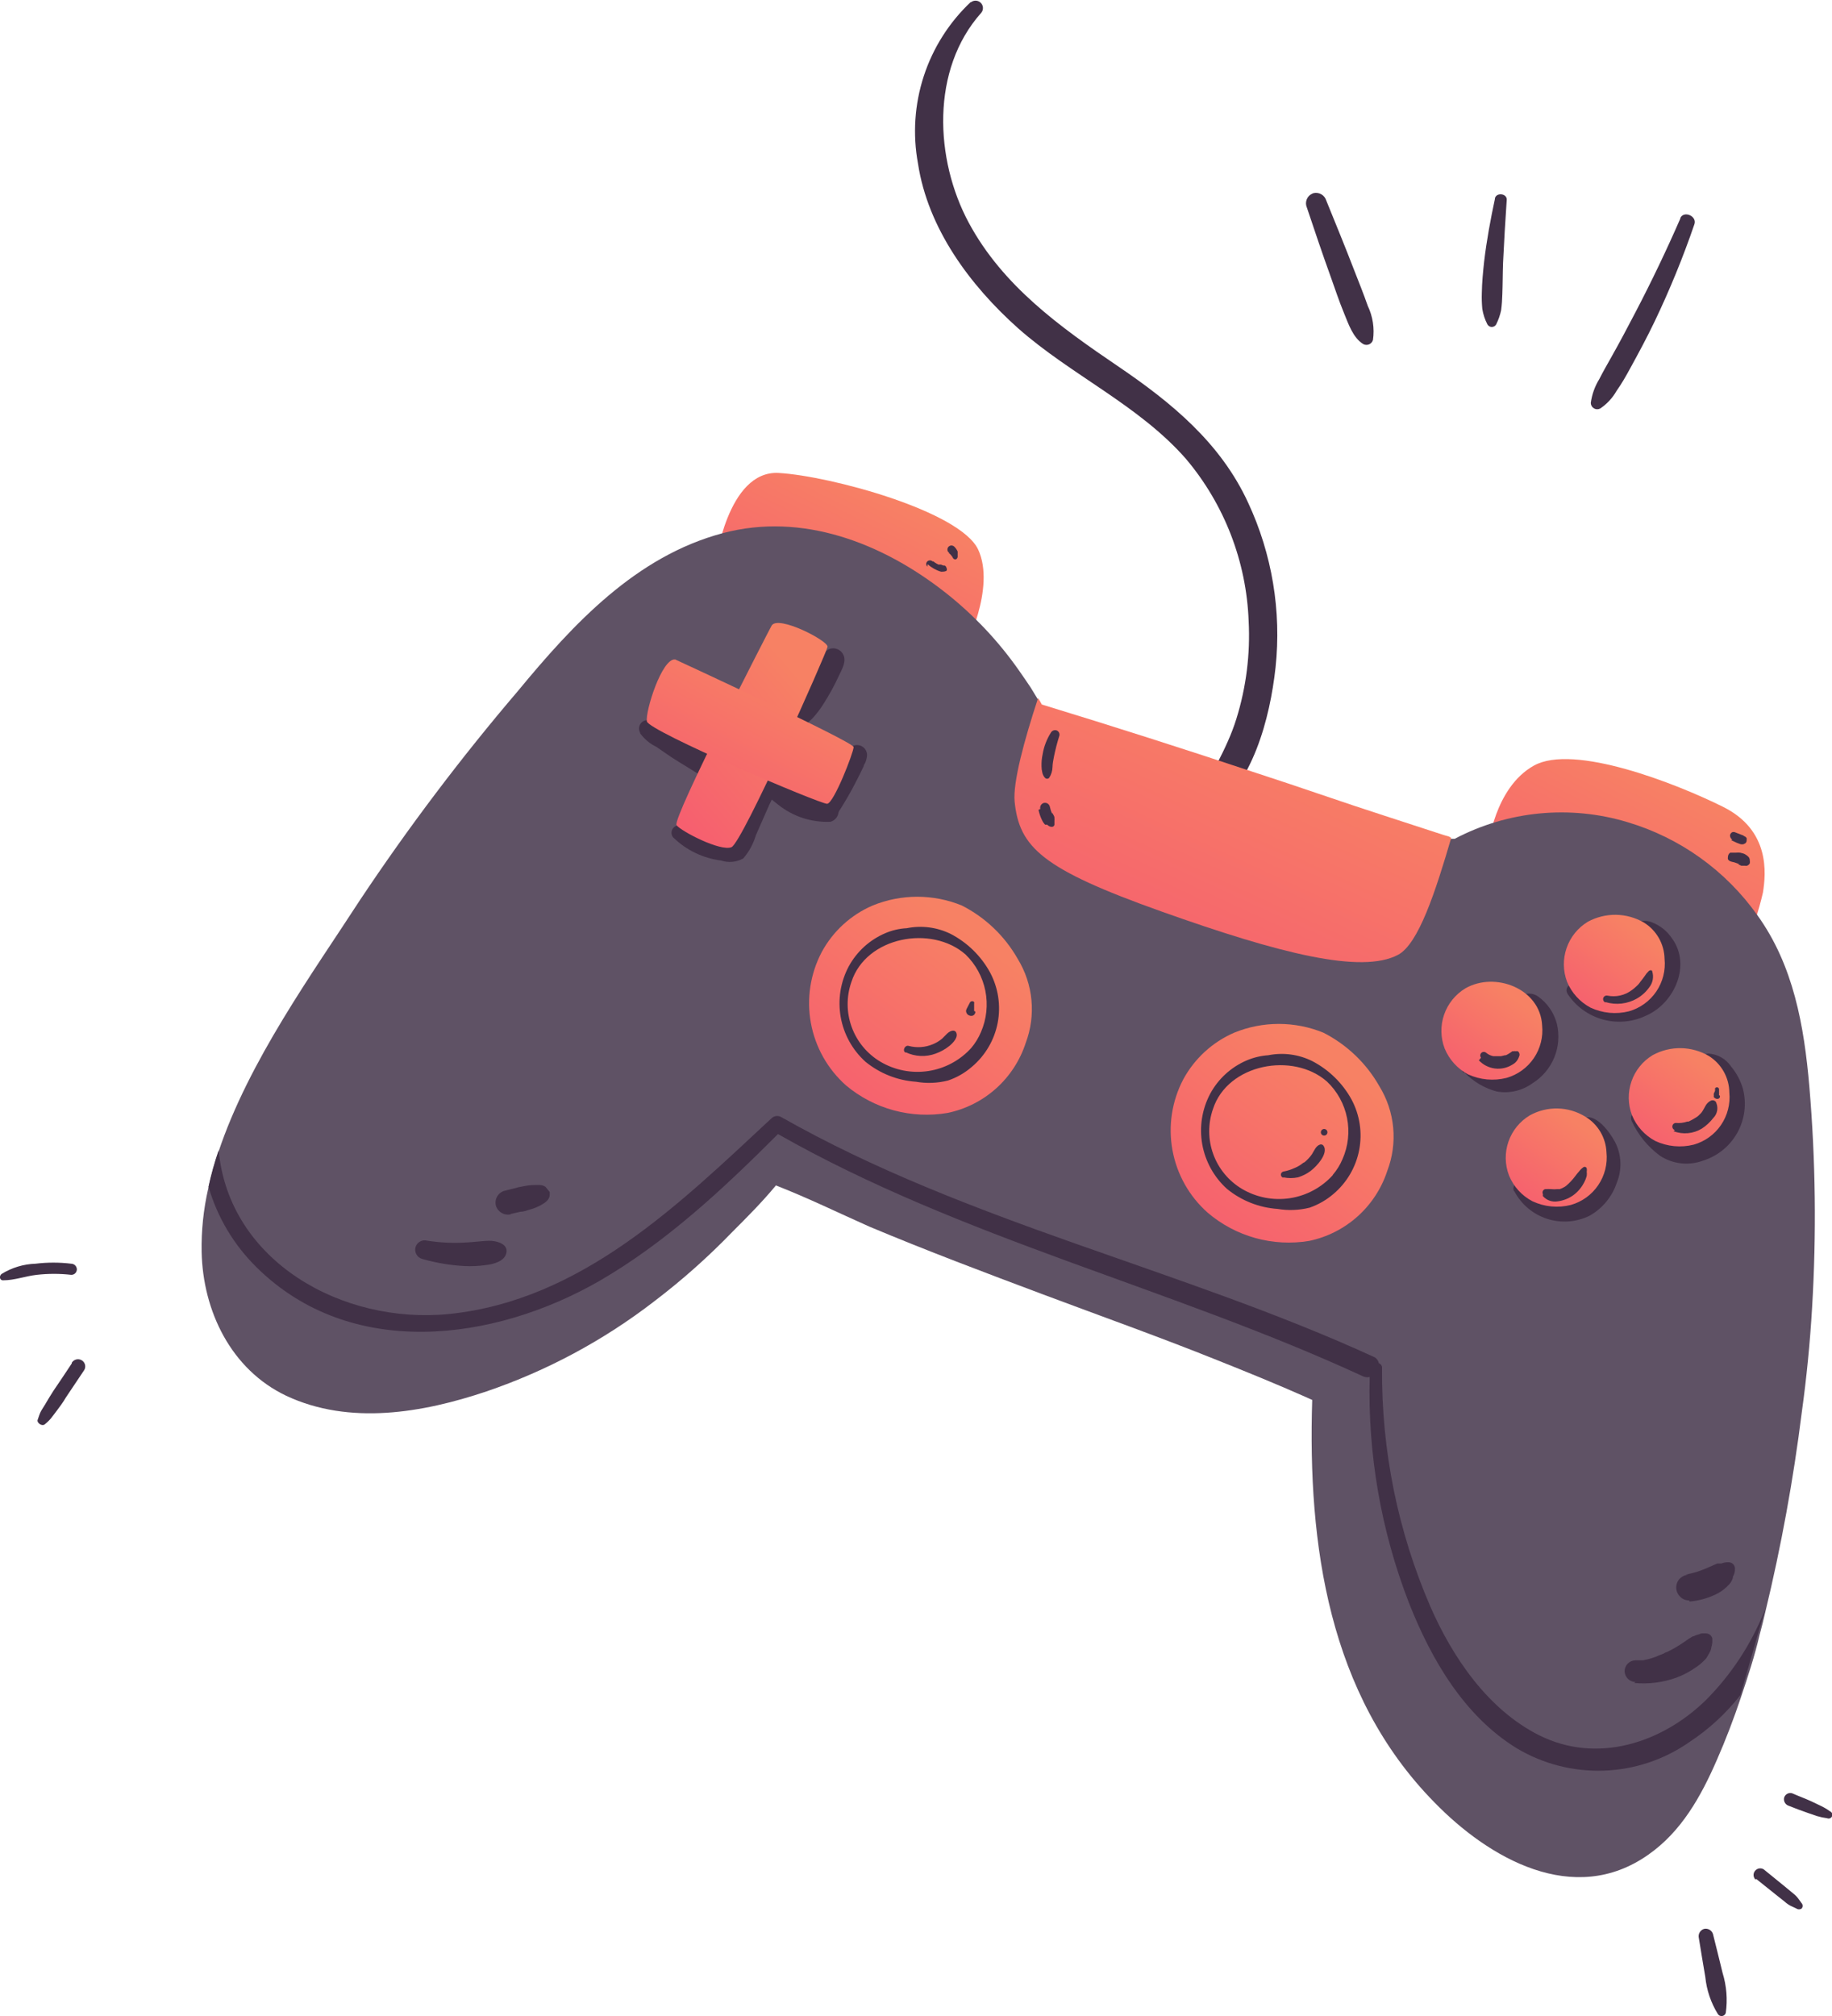 <svg width="160" height="176" viewBox="0 0 160 176" fill="none" xmlns="http://www.w3.org/2000/svg">
<g clip-path="url(#clip0_200_2816)">
<path d="M84.777 0.18C82.893 1.958 81.484 4.18 80.68 6.643C79.876 9.106 79.702 11.731 80.174 14.279C81.037 19.95 84.717 24.913 88.925 28.666C93.552 32.754 99.462 35.368 103.574 40.056C106.93 44.031 108.858 49.016 109.052 54.215C109.202 57.097 108.841 59.983 107.985 62.739C107.146 65.46 105.588 67.762 104.473 70.352C104.436 70.499 104.443 70.653 104.492 70.796C104.541 70.939 104.631 71.065 104.751 71.157C104.87 71.25 105.014 71.306 105.165 71.319C105.316 71.331 105.467 71.299 105.6 71.227C109.412 68.434 110.91 62.751 111.402 58.267C111.926 53.343 111.097 48.368 109.004 43.88C106.607 38.677 102.339 35.164 97.676 31.999C92.605 28.558 87.582 24.973 84.609 19.446C81.636 13.919 81.277 6.066 85.7 1.115C85.802 0.991 85.854 0.833 85.846 0.672C85.838 0.512 85.771 0.36 85.657 0.246C85.544 0.133 85.392 0.065 85.231 0.058C85.071 0.05 84.913 0.102 84.789 0.204L84.777 0.18Z" fill="#413147"/>
<path d="M62.468 49.287C62.468 49.287 63.499 41.027 68.018 41.291C72.538 41.554 83.89 44.636 85.436 47.992C86.983 51.349 84.238 56.648 84.238 56.648L62.468 49.287Z" fill="url(#paint0_linear_200_2816)"/>
<path d="M129.971 73.937C129.971 73.937 130.486 68.781 133.963 66.839C137.439 64.897 146.358 68.386 150.482 70.436C154.606 72.486 154.234 76.239 153.97 77.917C153.603 79.513 153.086 81.071 152.424 82.569L129.971 73.937Z" fill="url(#paint1_linear_200_2816)"/>
<path d="M158.022 94.858C157.566 89.571 156.643 84.283 153.479 79.895C150.715 76.001 146.727 73.144 142.15 71.779C137.12 70.26 131.695 70.781 127.046 73.23H126.926H126.77C126.71 73.238 126.65 73.238 126.59 73.23L126.099 73.086L120.98 71.419C117.252 70.22 113.512 68.937 109.795 67.691C103.554 65.596 97.292 63.598 91.011 61.696C90.915 61.504 90.795 61.312 90.687 61.133L90.531 60.869L90.004 60.005C89.668 59.514 89.344 59.022 89.009 58.555C87.198 55.961 85.012 53.65 82.523 51.697C77.057 47.417 70.08 44.695 63.139 46.542C55.539 48.556 50.061 54.478 45.23 60.329C40.272 66.136 35.664 72.234 31.432 78.589C27.356 84.883 21.71 92.64 19.072 100.589C18.714 101.629 18.418 102.69 18.185 103.766C17.77 105.578 17.576 107.434 17.61 109.293C17.718 114.448 20.175 119.567 25.006 121.857C30.533 124.447 36.922 123.344 42.484 121.474C47.761 119.677 52.707 117.024 57.121 113.621C59.555 111.772 61.843 109.74 63.966 107.542C65.165 106.343 66.556 104.953 67.766 103.49C70.536 104.569 73.233 105.888 75.93 107.087C80.929 109.185 86.024 111.103 91.107 113.009C96.189 114.916 101.32 116.738 106.355 118.764C108.944 119.795 111.534 120.85 114.075 121.977L114.603 122.217C114.207 134.877 116.029 147.922 125.248 157.321C130.043 162.261 137.451 166.493 143.948 161.925C146.849 159.899 148.552 156.841 149.942 153.652C150.721 151.878 151.417 150.056 152.04 148.197C152.663 146.339 153.239 144.601 153.682 142.706C153.862 142.059 154.018 141.411 154.174 140.74C155.565 134.986 156.629 129.158 157.363 123.284C157.782 120.263 158.082 117.205 158.262 114.148C158.648 107.721 158.568 101.274 158.022 94.858Z" fill="#5F5265"/>
<path d="M126.746 73.145C125.379 77.809 123.893 82.413 122.095 83.36C118.906 85.039 111.833 83.276 101.428 79.572C91.023 75.867 89.021 73.985 88.613 69.98C88.457 68.29 89.452 64.621 90.663 60.941C90.771 61.12 90.891 61.312 90.987 61.504C97.268 63.422 103.53 65.421 109.771 67.499C113.488 68.698 117.228 70.028 120.956 71.227L126.075 72.894L126.566 73.038C126.62 73.083 126.681 73.12 126.746 73.145Z" fill="url(#paint2_linear_200_2816)"/>
<path d="M120.464 94.822C119.33 92.823 117.634 91.201 115.585 90.158C113.085 89.133 110.282 89.133 107.781 90.158C105.891 90.98 104.33 92.411 103.346 94.222C102.347 96.121 102.013 98.299 102.398 100.409C102.783 102.52 103.863 104.44 105.468 105.864C106.677 106.897 108.098 107.654 109.63 108.081C111.162 108.507 112.77 108.594 114.339 108.333C115.913 108.004 117.372 107.265 118.57 106.192C119.767 105.118 120.661 103.748 121.16 102.219C121.619 101.015 121.796 99.722 121.675 98.439C121.555 97.156 121.14 95.919 120.464 94.822Z" fill="url(#paint3_linear_200_2816)"/>
<path d="M118.043 95.997C117.258 94.563 116.064 93.395 114.615 92.64C113.425 92.046 112.071 91.864 110.767 92.124C110.114 92.169 109.474 92.323 108.872 92.58C107.517 93.162 106.398 94.184 105.696 95.481C104.979 96.831 104.733 98.382 104.998 99.887C105.263 101.392 106.024 102.766 107.158 103.79C108.412 104.816 109.953 105.428 111.57 105.54C112.502 105.697 113.457 105.66 114.375 105.432C115.139 105.167 115.847 104.76 116.461 104.233C117.626 103.248 118.418 101.893 118.706 100.394C118.994 98.896 118.76 97.344 118.043 95.997ZM116.401 102.591C115.419 103.675 114.093 104.387 112.647 104.606C111.2 104.824 109.723 104.536 108.465 103.79C107.306 103.097 106.421 102.026 105.96 100.757C105.499 99.488 105.491 98.099 105.935 96.824C107.218 92.868 112.936 91.813 115.897 94.426C116.792 95.277 117.402 96.383 117.644 97.593C117.887 98.803 117.75 100.059 117.252 101.188C117.042 101.689 116.755 102.154 116.401 102.567V102.591Z" fill="#413147"/>
<path d="M88.889 83.72C87.755 81.721 86.058 80.099 84.01 79.056C81.51 78.031 78.706 78.031 76.206 79.056C74.314 79.871 72.752 81.298 71.77 83.109C70.769 85.008 70.433 87.189 70.818 89.302C71.203 91.415 72.285 93.338 73.892 94.762C75.109 95.781 76.532 96.523 78.064 96.937C79.596 97.351 81.199 97.427 82.763 97.16C84.338 96.832 85.799 96.095 86.997 95.021C88.195 93.947 89.087 92.575 89.584 91.045C90.032 89.852 90.203 88.572 90.082 87.302C89.962 86.033 89.554 84.808 88.889 83.72Z" fill="url(#paint4_linear_200_2816)"/>
<path d="M86.467 84.895C85.682 83.461 84.489 82.293 83.039 81.538C81.847 80.948 80.494 80.771 79.191 81.034C78.538 81.067 77.896 81.218 77.297 81.478C75.942 82.06 74.823 83.082 74.12 84.379C73.403 85.729 73.158 87.28 73.423 88.785C73.688 90.29 74.448 91.664 75.582 92.688C76.836 93.714 78.378 94.326 79.994 94.438C80.926 94.601 81.882 94.564 82.799 94.33C83.566 94.07 84.274 93.662 84.885 93.131C86.052 92.147 86.846 90.792 87.134 89.293C87.422 87.794 87.186 86.241 86.467 84.895ZM84.825 91.489C83.843 92.573 82.517 93.285 81.071 93.504C79.625 93.722 78.147 93.434 76.889 92.688C75.728 91.997 74.842 90.926 74.381 89.656C73.92 88.387 73.912 86.997 74.36 85.722C75.642 81.766 81.361 80.723 84.322 83.324C85.21 84.181 85.815 85.289 86.057 86.499C86.299 87.71 86.166 88.965 85.676 90.098C85.464 90.602 85.177 91.07 84.825 91.489Z" fill="#413147"/>
<path d="M120.417 119.016C120.445 119.147 120.446 119.282 120.421 119.413C120.397 119.544 120.346 119.67 120.272 119.781C120.199 119.893 120.104 119.989 119.992 120.063C119.881 120.137 119.757 120.189 119.625 120.215C119.419 120.26 119.204 120.235 119.014 120.143C102.231 112.398 84.034 108.154 67.946 99.006C63.151 103.802 58.176 108.453 52.362 111.822C43.12 117.134 30.617 118.764 22.393 110.623C20.419 108.679 18.978 106.26 18.209 103.598C18.442 102.522 18.738 101.461 19.096 100.421C19.995 110.108 29.885 115.659 39.248 114.712C50.804 113.513 59.327 105.12 67.395 97.615C67.505 97.514 67.644 97.45 67.793 97.433C67.942 97.415 68.092 97.446 68.222 97.519C84.537 106.775 103.07 110.707 120.021 118.476C120.125 118.528 120.215 118.604 120.284 118.698C120.353 118.792 120.398 118.901 120.417 119.016Z" fill="#413147"/>
<path d="M152.004 147.981C150.747 149.586 149.236 150.975 147.533 152.094C145.34 153.621 142.754 154.484 140.084 154.58C137.414 154.675 134.773 154 132.476 152.633C127.873 149.816 124.984 144.84 123.054 139.937C120.609 133.64 119.443 126.919 119.625 120.167C119.625 119.927 119.625 119.699 119.625 119.471C119.628 119.381 119.653 119.293 119.699 119.214C119.745 119.136 119.81 119.071 119.887 119.024C119.965 118.978 120.053 118.952 120.143 118.948C120.234 118.944 120.324 118.964 120.405 119.004C120.499 119.034 120.581 119.095 120.636 119.178C120.69 119.261 120.714 119.361 120.704 119.459C120.645 126.612 122.082 133.697 124.924 140.261C126.866 144.696 129.947 149.24 134.406 151.482C139.441 154.012 145.099 152.202 148.971 148.437C151.214 146.188 152.972 143.503 154.138 140.548L152.004 147.981Z" fill="#413147"/>
<path d="M58.86 73.169C59.986 74.245 61.427 74.93 62.971 75.124C63.29 75.231 63.627 75.271 63.962 75.24C64.296 75.209 64.62 75.108 64.913 74.944C65.421 74.355 65.797 73.664 66.016 72.918L67.071 70.52C67.155 70.328 67.239 70.136 67.335 69.956C67.366 69.874 67.402 69.794 67.443 69.717C67.551 69.573 67.443 69.537 67.143 69.597C67.143 69.597 67.898 70.208 67.97 70.256C69.262 71.289 70.885 71.817 72.538 71.743C72.721 71.689 72.884 71.583 73.008 71.437C73.132 71.292 73.211 71.114 73.235 70.924C73.259 70.734 73.228 70.542 73.144 70.37C73.061 70.198 72.929 70.055 72.765 69.956C72.084 69.712 71.387 69.511 70.68 69.357C69.98 69.107 69.313 68.778 68.69 68.374C68.423 68.173 68.106 68.05 67.774 68.019C67.442 67.987 67.107 68.048 66.808 68.194C66.263 68.607 65.871 69.189 65.693 69.849L64.71 72.114L64.218 73.313C64.146 73.469 64.086 73.613 64.002 73.769C63.919 73.925 64.002 73.865 64.074 73.769H63.919C63.571 73.685 63.175 73.769 62.828 73.649C62.421 73.569 62.02 73.46 61.629 73.325C60.917 72.984 60.235 72.582 59.591 72.126C59.456 72.057 59.302 72.037 59.154 72.07C59.006 72.102 58.875 72.186 58.782 72.306C58.69 72.425 58.642 72.574 58.647 72.725C58.653 72.876 58.711 73.021 58.812 73.133L58.86 73.169Z" fill="#413147"/>
<path d="M55.899 64.01C56.272 64.522 56.766 64.934 57.337 65.209C57.781 65.508 58.224 65.832 58.68 66.132C59.135 66.432 59.603 66.707 60.07 66.995L60.802 67.451C61.19 67.719 61.667 67.827 62.132 67.75C62.401 67.675 62.629 67.497 62.768 67.255C62.907 67.013 62.946 66.726 62.876 66.456C62.612 65.7 61.869 65.4 61.209 65.041C60.742 64.777 60.262 64.501 59.783 64.25C59.303 63.998 58.812 63.758 58.32 63.506C57.781 63.144 57.158 62.925 56.51 62.871C56.386 62.876 56.266 62.913 56.16 62.978C56.054 63.042 55.967 63.133 55.906 63.241C55.844 63.349 55.812 63.471 55.81 63.594C55.809 63.719 55.84 63.841 55.899 63.95V64.01Z" fill="#413147"/>
<path d="M72.502 71.515C72.674 71.467 72.834 71.381 72.969 71.263C73.079 71.144 73.171 71.011 73.245 70.868C73.389 70.652 73.521 70.436 73.653 70.22C73.916 69.789 74.168 69.357 74.408 68.913C74.647 68.47 74.875 68.026 75.103 67.571L75.427 66.899C75.427 66.779 75.535 66.671 75.583 66.552C75.666 66.349 75.714 66.135 75.726 65.916C75.726 65.744 75.675 65.576 75.579 65.433C75.484 65.29 75.348 65.178 75.19 65.112C75.031 65.045 74.856 65.027 74.688 65.059C74.519 65.091 74.363 65.172 74.24 65.293C74.095 65.457 73.978 65.643 73.892 65.844L73.82 66.012C73.82 66.12 73.82 66.132 73.82 66.012C73.713 66.24 73.617 66.468 73.509 66.707C73.317 67.151 73.113 67.595 72.897 68.026C72.681 68.458 72.466 68.913 72.238 69.345C72.13 69.573 72.01 69.789 71.89 70.016C71.808 70.153 71.74 70.298 71.687 70.448C71.644 70.629 71.644 70.818 71.687 70.999C71.709 71.085 71.748 71.166 71.802 71.236C71.856 71.307 71.923 71.366 72.001 71.409C72.078 71.453 72.163 71.481 72.251 71.49C72.34 71.5 72.429 71.492 72.514 71.467L72.502 71.515Z" fill="#413147"/>
<path d="M69.876 63.626C70.28 63.35 70.653 63.033 70.991 62.679C71.329 62.307 71.634 61.905 71.902 61.48C72.416 60.682 72.873 59.849 73.269 58.986C73.533 58.423 73.976 57.703 73.617 57.092C73.507 56.901 73.336 56.752 73.132 56.669C72.928 56.587 72.701 56.575 72.49 56.636C72.284 56.719 72.101 56.849 71.955 57.015C71.809 57.182 71.705 57.381 71.651 57.596L71.543 57.883L71.471 58.063C71.471 58.063 71.399 58.219 71.471 58.135C71.471 58.135 71.543 58.051 71.471 58.135C71.448 58.201 71.42 58.265 71.387 58.327C71.387 58.447 71.279 58.567 71.219 58.699C71.027 59.106 70.823 59.514 70.596 59.898C70.368 60.281 70.044 60.785 69.805 61.252C69.565 61.72 69.325 62.211 69.097 62.703C69.034 62.822 69.01 62.957 69.027 63.09C69.044 63.223 69.102 63.348 69.193 63.446C69.288 63.544 69.413 63.607 69.548 63.625C69.683 63.642 69.82 63.613 69.936 63.542L69.876 63.626Z" fill="#413147"/>
<path d="M132.248 103.981C132.845 105.127 133.867 105.994 135.094 106.397C136.321 106.801 137.658 106.708 138.818 106.14C139.954 105.504 140.81 104.464 141.215 103.226C141.443 102.664 141.546 102.059 141.519 101.453C141.492 100.847 141.336 100.254 141.059 99.713C140.544 98.742 139.081 96.716 137.859 97.891C137.78 97.969 137.723 98.067 137.696 98.175C137.668 98.283 137.671 98.396 137.703 98.502C137.703 98.622 137.703 98.311 137.703 98.43C137.718 98.619 137.771 98.802 137.859 98.97C137.98 99.173 138.134 99.356 138.314 99.51C138.47 99.653 138.626 99.797 138.77 99.953C138.897 100.089 139.009 100.238 139.105 100.397C139.229 100.573 139.341 100.758 139.441 100.948C139.441 100.948 139.537 101.188 139.441 101.032C139.474 101.114 139.502 101.198 139.525 101.284C139.597 101.524 139.525 101.128 139.525 101.368C139.531 101.484 139.531 101.6 139.525 101.716C139.527 101.926 139.498 102.136 139.441 102.339C139.265 103.166 138.786 103.897 138.098 104.389C137.752 104.628 137.362 104.797 136.951 104.886C136.54 104.974 136.115 104.981 135.701 104.905C134.643 104.752 133.681 104.209 133.004 103.382C132.632 102.914 131.985 103.514 132.224 103.981H132.248Z" fill="#413147"/>
<path d="M142.498 97.855C143.054 99.064 143.908 100.111 144.979 100.9C145.532 101.262 146.161 101.488 146.817 101.561C147.473 101.634 148.137 101.551 148.756 101.32C150.026 100.917 151.094 100.043 151.739 98.876C152.383 97.709 152.556 96.34 152.22 95.05C152.011 94.333 151.656 93.668 151.177 93.095C150.956 92.769 150.663 92.498 150.32 92.305C149.976 92.111 149.593 92 149.199 91.98C149.06 91.984 148.925 92.024 148.806 92.095C148.687 92.166 148.587 92.266 148.518 92.386C148.448 92.506 148.41 92.642 148.408 92.781C148.405 92.92 148.438 93.057 148.504 93.179C148.672 93.461 148.887 93.713 149.139 93.923C149.253 94.025 149.361 94.132 149.463 94.246L149.655 94.474C149.996 94.914 150.219 95.434 150.302 95.985C150.375 96.5 150.325 97.024 150.156 97.516C149.987 98.008 149.704 98.453 149.331 98.814C148.957 99.225 148.479 99.528 147.947 99.691C147.416 99.853 146.85 99.869 146.31 99.737C145.111 99.267 144.118 98.388 143.505 97.256C143.418 97.142 143.293 97.064 143.152 97.036C143.012 97.008 142.866 97.032 142.742 97.105C142.618 97.177 142.525 97.292 142.48 97.428C142.435 97.564 142.442 97.711 142.498 97.843V97.855Z" fill="#413147"/>
<path d="M136.912 86.777C137.644 87.879 138.754 88.675 140.032 89.016C141.311 89.356 142.67 89.216 143.853 88.624C146.25 87.532 147.713 84.247 146.034 81.933C145.608 81.29 144.992 80.796 144.272 80.519C143.95 80.385 143.594 80.356 143.254 80.436C142.914 80.515 142.608 80.699 142.378 80.962C142.335 81.026 142.312 81.101 142.312 81.178C142.312 81.255 142.335 81.33 142.378 81.394C142.534 81.64 142.743 81.849 142.989 82.005C143.166 82.126 143.334 82.258 143.493 82.401C143.904 82.661 144.239 83.025 144.464 83.456L144.536 83.672C144.536 83.792 144.608 83.924 144.632 84.044C144.644 84.275 144.644 84.507 144.632 84.739C144.545 85.242 144.344 85.717 144.044 86.13C143.674 86.581 143.207 86.944 142.678 87.191C142.149 87.438 141.571 87.563 140.988 87.556C140.369 87.576 139.755 87.45 139.194 87.187C138.634 86.925 138.144 86.534 137.763 86.046C137.367 85.542 136.564 86.19 136.888 86.717L136.912 86.777Z" fill="#413147"/>
<path d="M127.909 93.635C128.677 94.43 129.646 95.002 130.714 95.289C131.257 95.386 131.814 95.372 132.352 95.249C132.889 95.125 133.397 94.894 133.843 94.57C134.694 94.04 135.358 93.256 135.741 92.329C136.123 91.403 136.206 90.379 135.977 89.403C135.733 88.436 135.155 87.587 134.346 87.005C134.114 86.834 133.832 86.741 133.543 86.741C133.254 86.741 132.973 86.834 132.74 87.005C132.38 87.377 132.596 87.868 132.836 88.204C132.983 88.395 133.143 88.575 133.315 88.743L133.519 88.959C133.519 88.959 133.627 89.079 133.519 88.959C133.411 88.839 133.591 89.067 133.603 89.091C133.713 89.25 133.809 89.419 133.891 89.595C133.831 89.463 133.891 89.678 133.891 89.726L133.999 90.098C133.999 90.098 133.999 90.374 133.999 90.218C134.005 90.314 134.005 90.41 133.999 90.506C134.011 90.621 134.011 90.738 133.999 90.853C134.005 90.901 134.005 90.95 133.999 90.997C133.999 90.889 133.999 90.997 133.999 90.997C133.933 91.38 133.794 91.746 133.591 92.076C133.138 92.846 132.403 93.409 131.541 93.647C130.361 93.804 129.16 93.626 128.077 93.131C128.015 93.118 127.951 93.124 127.893 93.15C127.835 93.175 127.787 93.218 127.755 93.273C127.723 93.327 127.709 93.391 127.715 93.453C127.721 93.516 127.747 93.576 127.789 93.623L127.909 93.635Z" fill="#413147"/>
<path d="M145.375 83.696C145.362 83.062 145.191 82.442 144.877 81.891C144.563 81.34 144.116 80.877 143.577 80.543C142.835 80.111 141.993 79.877 141.135 79.864C140.276 79.852 139.428 80.061 138.674 80.471C137.806 80.996 137.149 81.81 136.819 82.769C136.488 83.728 136.504 84.773 136.864 85.722C137.266 86.681 137.985 87.473 138.902 87.964C139.953 88.458 141.144 88.573 142.27 88.288C143.244 88.009 144.089 87.396 144.657 86.556C145.225 85.717 145.479 84.704 145.375 83.696Z" fill="url(#paint5_linear_200_2816)"/>
<path d="M134.682 89.511C134.514 86.297 130.57 84.799 127.981 86.285C127.111 86.809 126.453 87.623 126.122 88.582C125.791 89.542 125.808 90.588 126.171 91.537C126.568 92.502 127.288 93.299 128.209 93.791C129.263 94.276 130.452 94.386 131.577 94.102C132.551 93.823 133.396 93.21 133.964 92.371C134.532 91.531 134.786 90.519 134.682 89.511Z" fill="url(#paint6_linear_200_2816)"/>
<path d="M149.235 92.184C148.495 91.752 147.656 91.518 146.799 91.505C145.942 91.493 145.096 91.702 144.344 92.112C143.474 92.636 142.816 93.449 142.486 94.409C142.155 95.369 142.172 96.415 142.534 97.364C142.928 98.324 143.644 99.117 144.56 99.606C145.611 100.1 146.802 100.214 147.928 99.929C148.897 99.653 149.739 99.046 150.306 98.214C150.873 97.381 151.131 96.376 151.033 95.373C151.026 94.733 150.858 94.106 150.543 93.548C150.229 92.99 149.779 92.521 149.235 92.184Z" fill="url(#paint7_linear_200_2816)"/>
<path d="M138.47 97.495C137.743 97.043 136.909 96.793 136.053 96.772C135.197 96.751 134.351 96.959 133.603 97.376C132.732 97.898 132.072 98.711 131.741 99.671C131.41 100.632 131.428 101.678 131.793 102.627C132.187 103.591 132.909 104.385 133.831 104.869C134.882 105.364 136.073 105.478 137.199 105.192C138.174 104.913 139.019 104.3 139.586 103.461C140.154 102.621 140.408 101.609 140.304 100.601C140.277 99.972 140.096 99.36 139.776 98.818C139.456 98.276 139.008 97.822 138.47 97.495Z" fill="url(#paint8_linear_200_2816)"/>
<path d="M67.395 54.61C67.251 54.838 58.668 71.503 59.087 72.043C59.507 72.582 62.923 74.356 63.883 73.961C64.841 73.565 72.19 56.984 72.274 56.469C72.358 55.953 67.97 53.675 67.395 54.61Z" fill="url(#paint9_linear_200_2816)"/>
<path d="M58.968 57.572C58.968 57.572 74.552 64.765 74.552 65.221C74.552 65.676 72.825 70.136 72.238 70.172C71.65 70.208 56.654 63.83 56.498 62.979C56.342 62.127 57.805 57.44 58.968 57.572Z" fill="url(#paint10_linear_200_2816)"/>
<path d="M146.154 98.754C146.558 98.908 146.991 98.968 147.421 98.928C147.851 98.889 148.267 98.751 148.636 98.526C149.017 98.277 149.353 97.965 149.631 97.603C149.821 97.416 149.943 97.17 149.978 96.905C150.013 96.64 149.958 96.371 149.822 96.141L149.918 96.308C149.9 96.251 149.868 96.198 149.824 96.156C149.78 96.115 149.726 96.084 149.668 96.069C149.609 96.053 149.547 96.053 149.488 96.067C149.43 96.082 149.375 96.111 149.331 96.153L149.487 96.057C149.255 96.153 149.065 96.327 148.947 96.548C148.863 96.692 148.791 96.848 148.696 96.992L148.624 97.1C148.574 97.165 148.518 97.226 148.456 97.28C148.394 97.35 148.326 97.414 148.252 97.471C148.144 97.567 148.348 97.4 148.252 97.471L148.144 97.543C148 97.639 147.844 97.723 147.689 97.807L147.473 97.915C147.473 97.915 147.569 97.915 147.473 97.915H147.353C147.038 98.025 146.702 98.066 146.37 98.035C146.293 98.034 146.219 98.062 146.161 98.113C146.104 98.164 146.067 98.234 146.058 98.311C146.047 98.386 146.064 98.464 146.106 98.528C146.148 98.592 146.212 98.638 146.286 98.658L146.154 98.754Z" fill="#413147"/>
<path d="M150.134 95.625C150.14 95.537 150.14 95.449 150.134 95.361V95.109C150.138 95.069 150.127 95.028 150.102 94.995C150.078 94.961 150.042 94.938 150.002 94.93C149.962 94.918 149.919 94.92 149.88 94.935C149.841 94.951 149.808 94.978 149.786 95.014V95.121C149.783 95.157 149.783 95.194 149.786 95.229L149.679 95.469C149.666 95.52 149.666 95.574 149.679 95.625C149.668 95.676 149.668 95.73 149.679 95.781C149.725 95.841 149.787 95.887 149.858 95.913C149.935 95.944 150.021 95.944 150.098 95.913C150.14 95.883 150.176 95.847 150.206 95.805C150.217 95.754 150.217 95.7 150.206 95.649L150.134 95.625Z" fill="#413147"/>
<path d="M134.742 104.413C134.899 104.596 135.101 104.735 135.328 104.817C135.555 104.899 135.799 104.921 136.037 104.881C136.504 104.82 136.952 104.652 137.343 104.389C137.741 104.112 138.069 103.747 138.302 103.322C138.424 103.112 138.516 102.886 138.578 102.651C138.595 102.535 138.595 102.418 138.578 102.303C138.596 102.2 138.596 102.094 138.578 101.991C138.569 101.966 138.555 101.943 138.536 101.924C138.517 101.904 138.495 101.889 138.47 101.879C138.445 101.868 138.419 101.864 138.392 101.864C138.365 101.865 138.338 101.872 138.314 101.883C138.163 101.985 138.029 102.11 137.919 102.255C137.791 102.396 137.671 102.544 137.559 102.699C137.331 103.003 137.07 103.28 136.78 103.526C136.708 103.526 136.876 103.526 136.78 103.526L136.66 103.61L136.432 103.73L136.216 103.814H135.965C135.817 103.831 135.668 103.831 135.521 103.814C135.325 103.801 135.129 103.801 134.934 103.814C134.89 103.828 134.85 103.851 134.817 103.882C134.783 103.913 134.757 103.951 134.74 103.993C134.723 104.036 134.715 104.081 134.718 104.127C134.72 104.172 134.732 104.217 134.754 104.257L134.742 104.413Z" fill="#413147"/>
<path d="M129.156 92.568C129.526 92.961 130.021 93.214 130.557 93.281C131.093 93.349 131.636 93.228 132.093 92.939C132.368 92.791 132.574 92.542 132.668 92.244C132.711 92.167 132.723 92.076 132.703 91.99C132.684 91.903 132.633 91.828 132.56 91.777C132.506 91.759 132.447 91.759 132.392 91.777C132.33 91.759 132.263 91.759 132.201 91.777C132.105 91.861 132.201 91.777 132.201 91.777H132.081L131.949 91.873C131.949 91.873 132.033 91.873 131.949 91.873L131.841 91.944L131.685 92.04L131.517 92.124H131.445L131.086 92.208H130.534C130.534 92.208 130.63 92.208 130.534 92.208H130.426C130.187 92.162 129.964 92.054 129.779 91.896C129.718 91.85 129.643 91.828 129.567 91.834C129.491 91.839 129.42 91.872 129.367 91.927C129.314 91.982 129.282 92.054 129.279 92.13C129.275 92.206 129.3 92.281 129.347 92.34L129.156 92.568Z" fill="#413147"/>
<path d="M140.22 87.484C140.675 87.622 141.153 87.666 141.625 87.612C142.097 87.558 142.553 87.409 142.965 87.173C143.392 86.927 143.76 86.591 144.044 86.19C144.197 85.996 144.3 85.768 144.344 85.526C144.388 85.283 144.372 85.034 144.296 84.799C144.296 84.667 144.068 84.679 143.972 84.799C143.844 84.925 143.731 85.066 143.637 85.219C143.493 85.434 143.397 85.53 143.253 85.722C143.211 85.79 143.163 85.855 143.109 85.914C143.109 85.914 142.989 86.046 142.917 86.106C142.787 86.232 142.646 86.348 142.498 86.453C142.198 86.675 141.856 86.831 141.493 86.911C141.129 86.992 140.753 86.995 140.388 86.921C140.31 86.904 140.229 86.917 140.16 86.958C140.092 86.999 140.042 87.064 140.02 87.141C139.999 87.218 140.008 87.3 140.045 87.371C140.082 87.441 140.145 87.495 140.22 87.52V87.484Z" fill="#413147"/>
<path d="M91.802 63.926C91.424 64.511 91.171 65.168 91.059 65.856C90.985 66.195 90.953 66.541 90.963 66.887C90.963 67.081 90.988 67.274 91.035 67.463C91.073 67.633 91.156 67.79 91.275 67.918C91.321 67.963 91.384 67.988 91.448 67.988C91.513 67.988 91.575 67.963 91.622 67.918C91.812 67.634 91.916 67.301 91.922 66.959C91.922 66.671 91.994 66.372 92.042 66.084C92.168 65.456 92.328 64.836 92.521 64.226C92.543 64.135 92.532 64.04 92.49 63.956C92.449 63.873 92.379 63.807 92.293 63.77C92.206 63.738 92.11 63.735 92.021 63.764C91.932 63.792 91.855 63.849 91.802 63.926Z" fill="#413147"/>
<path d="M90.699 70.7C90.763 71.007 90.863 71.304 90.999 71.587L91.095 71.767C91.148 71.848 91.208 71.924 91.274 71.995H91.358H91.454C91.382 71.995 91.454 71.995 91.454 71.995L91.538 72.067C91.629 72.142 91.743 72.185 91.862 72.186C91.915 72.188 91.966 72.17 92.008 72.137C92.05 72.105 92.078 72.058 92.09 72.007C92.095 71.983 92.095 71.958 92.09 71.935C92.096 71.883 92.096 71.831 92.09 71.779V71.635C92.09 71.635 92.09 71.719 92.09 71.635C92.102 71.584 92.102 71.53 92.09 71.479C92.094 71.447 92.094 71.415 92.09 71.383C92.09 71.239 91.958 71.095 91.886 70.939V71.047C91.798 70.838 91.73 70.622 91.682 70.4C91.651 70.291 91.579 70.198 91.48 70.142C91.381 70.086 91.264 70.071 91.154 70.1C91.047 70.134 90.956 70.207 90.9 70.305C90.845 70.403 90.828 70.518 90.855 70.628L90.699 70.7Z" fill="#413147"/>
<path d="M112.085 102.783C112.504 102.872 112.937 102.872 113.356 102.783C113.753 102.665 114.126 102.478 114.459 102.231C114.803 101.961 115.106 101.642 115.358 101.284C115.61 100.912 115.873 100.373 115.562 99.989C115.528 99.955 115.485 99.931 115.439 99.918C115.393 99.906 115.344 99.905 115.298 99.917C114.926 100.025 114.77 100.469 114.579 100.768C114.392 101.033 114.17 101.271 113.919 101.476C113.835 101.476 113.644 101.668 113.512 101.74C113.371 101.829 113.223 101.906 113.068 101.967C112.755 102.112 112.425 102.217 112.085 102.279C112.023 102.292 111.968 102.326 111.928 102.375C111.888 102.424 111.867 102.486 111.867 102.549C111.867 102.612 111.888 102.673 111.928 102.722C111.968 102.771 112.023 102.805 112.085 102.819V102.783Z" fill="#413147"/>
<path d="M115.645 99.138C115.722 99.138 115.795 99.108 115.849 99.054C115.903 99 115.933 98.926 115.933 98.85C115.933 98.774 115.903 98.701 115.849 98.647C115.795 98.593 115.722 98.562 115.645 98.562C115.569 98.562 115.496 98.593 115.442 98.647C115.388 98.701 115.358 98.774 115.358 98.85C115.358 98.926 115.388 99 115.442 99.054C115.496 99.108 115.569 99.138 115.645 99.138Z" fill="#413147"/>
<path d="M79.095 91.861C79.502 92.055 79.945 92.165 80.395 92.186C80.846 92.207 81.297 92.137 81.72 91.98C82.154 91.825 82.559 91.598 82.919 91.309C83.255 91.033 83.734 90.53 83.495 90.11C83.469 90.069 83.434 90.035 83.392 90.012C83.35 89.989 83.303 89.977 83.255 89.978C82.859 89.978 82.571 90.41 82.296 90.662C82.049 90.872 81.769 91.042 81.469 91.165C80.801 91.445 80.058 91.496 79.359 91.309C79.023 91.213 78.771 91.753 79.107 91.908L79.095 91.861Z" fill="#413147"/>
<path d="M85.077 88.264C85.077 88.048 85.077 87.832 85.077 87.616C85.091 87.574 85.091 87.527 85.077 87.484C85.049 87.45 85.011 87.425 84.969 87.412C84.922 87.4 84.873 87.402 84.827 87.419C84.782 87.436 84.743 87.468 84.717 87.508L84.43 88.06C84.391 88.121 84.371 88.192 84.371 88.264C84.371 88.336 84.391 88.406 84.43 88.468C84.482 88.559 84.568 88.628 84.669 88.659C84.769 88.699 84.881 88.699 84.981 88.659C85.045 88.627 85.098 88.577 85.134 88.516C85.17 88.454 85.188 88.383 85.185 88.312L85.077 88.264Z" fill="#413147"/>
<path d="M151.285 75.244C151.392 75.26 151.496 75.288 151.597 75.328L151.92 75.447H151.788L152.076 75.579H152.256H152.388C152.451 75.597 152.517 75.597 152.58 75.579C152.682 75.543 152.767 75.47 152.819 75.376C152.839 75.293 152.839 75.207 152.819 75.124C152.823 75.059 152.812 74.994 152.787 74.933C152.762 74.873 152.724 74.819 152.676 74.776C152.613 74.718 152.545 74.665 152.472 74.62C152.406 74.573 152.333 74.536 152.256 74.512L151.98 74.44C151.853 74.428 151.724 74.428 151.597 74.44H151.225H151.117C151.069 74.466 151.028 74.503 150.997 74.548C150.945 74.622 150.916 74.71 150.913 74.8C150.897 74.871 150.897 74.945 150.913 75.016C150.94 75.063 150.977 75.104 151.02 75.137C151.063 75.17 151.112 75.194 151.165 75.208L151.285 75.244Z" fill="#413147"/>
<path d="M151.201 73.349L151.681 73.577L152.004 73.697C152.094 73.721 152.19 73.721 152.28 73.697C152.33 73.678 152.378 73.654 152.424 73.625C152.467 73.592 152.501 73.548 152.522 73.497C152.543 73.447 152.551 73.392 152.544 73.337C152.554 73.282 152.554 73.225 152.544 73.169C152.497 73.092 152.425 73.033 152.34 73.002L152.232 72.93L152.04 72.858L151.549 72.666C151.503 72.645 151.454 72.635 151.405 72.635C151.355 72.635 151.306 72.645 151.261 72.666C151.198 72.707 151.148 72.765 151.117 72.834C151.088 72.911 151.088 72.996 151.117 73.074C151.145 73.164 151.204 73.24 151.285 73.289L151.201 73.349Z" fill="#413147"/>
<path d="M81.013 49.251C81.181 49.403 81.367 49.536 81.564 49.647L81.828 49.779C81.944 49.833 82.064 49.877 82.188 49.911C82.356 49.911 82.535 49.911 82.667 49.827C82.688 49.79 82.699 49.749 82.699 49.707C82.699 49.665 82.688 49.623 82.667 49.587C82.659 49.542 82.64 49.499 82.614 49.462C82.587 49.424 82.552 49.393 82.511 49.371C82.472 49.364 82.431 49.364 82.391 49.371C82.391 49.371 82.451 49.371 82.391 49.371L82.176 49.287H82.032H81.96C81.856 49.239 81.756 49.182 81.66 49.119L81.516 49.011C81.516 49.011 81.588 49.011 81.516 49.011H81.445C81.382 48.954 81.301 48.922 81.217 48.922C81.132 48.922 81.051 48.954 80.989 49.011C80.958 49.041 80.933 49.076 80.916 49.115C80.899 49.154 80.89 49.197 80.89 49.239C80.89 49.282 80.899 49.324 80.916 49.363C80.933 49.403 80.958 49.438 80.989 49.467L81.013 49.251Z" fill="#413147"/>
<path d="M82.811 48.184C82.852 48.2 82.889 48.224 82.919 48.256H82.847L83.003 48.4L83.123 48.544C83.167 48.598 83.204 48.659 83.231 48.724C83.257 48.765 83.295 48.798 83.34 48.817C83.385 48.837 83.434 48.842 83.482 48.832C83.524 48.812 83.561 48.782 83.588 48.744C83.615 48.706 83.633 48.662 83.638 48.616C83.644 48.532 83.644 48.448 83.638 48.364C83.644 48.292 83.644 48.22 83.638 48.148C83.568 47.992 83.47 47.85 83.35 47.729C83.282 47.664 83.193 47.626 83.099 47.621C83.043 47.622 82.988 47.635 82.939 47.66C82.889 47.685 82.845 47.721 82.811 47.765C82.782 47.806 82.762 47.853 82.752 47.902C82.742 47.951 82.742 48.002 82.752 48.051C82.762 48.101 82.782 48.148 82.811 48.189C82.839 48.23 82.876 48.265 82.919 48.292L82.811 48.184Z" fill="#413147"/>
<path d="M142.738 146.926C143.984 147.043 145.241 146.883 146.418 146.459C147.026 146.23 147.602 145.924 148.132 145.548C148.464 145.323 148.766 145.057 149.031 144.756C149.031 144.756 149.319 144.265 149.295 144.289C149.271 144.313 149.295 144.433 149.295 144.289C149.38 144.152 149.436 144 149.461 143.842C149.485 143.683 149.478 143.521 149.439 143.366V143.869C149.493 143.718 149.529 143.561 149.547 143.402C149.547 143.27 149.547 143.162 149.547 143.03C149.513 142.906 149.439 142.797 149.338 142.719C149.236 142.642 149.111 142.599 148.983 142.598H148.672C148.565 142.601 148.46 142.634 148.372 142.694C148.252 142.694 148.264 142.694 148.372 142.694H148.875C148.593 142.63 148.297 142.663 148.036 142.79L147.868 142.886C148.096 142.754 147.737 142.886 147.677 142.958C147.437 143.078 147.221 143.27 146.993 143.414C146.543 143.72 146.07 143.992 145.579 144.229C145.507 144.229 145.183 144.397 145.411 144.313L144.86 144.529L144.68 144.613L144.308 144.744C144.041 144.831 143.769 144.899 143.493 144.948H143.277H142.822C142.574 144.954 142.337 145.057 142.163 145.233C141.989 145.41 141.89 145.647 141.887 145.895C141.893 146.143 141.993 146.378 142.166 146.554C142.34 146.73 142.574 146.833 142.822 146.843L142.738 146.926Z" fill="#413147"/>
<path d="M147.557 139.817C148.432 139.743 149.284 139.494 150.062 139.086C150.424 138.878 150.752 138.615 151.033 138.306C151.178 138.144 151.284 137.952 151.345 137.743C151.345 137.743 151.345 137.827 151.345 137.743C151.345 137.659 151.345 137.743 151.345 137.647C151.476 137.431 151.538 137.18 151.525 136.928C151.522 136.783 151.462 136.646 151.359 136.545C151.256 136.444 151.117 136.388 150.973 136.388C150.756 136.376 150.539 136.413 150.338 136.496H150.242H150.038H150.302H149.99L149.703 136.616L149.499 136.712L149.739 136.604L148.72 137.047L148.983 136.928C148.422 137.181 147.829 137.358 147.221 137.455H147.521C147.226 137.473 146.947 137.591 146.73 137.791C146.623 137.895 146.538 138.02 146.48 138.158C146.422 138.296 146.393 138.444 146.394 138.594C146.394 138.742 146.424 138.888 146.482 139.024C146.539 139.16 146.624 139.283 146.73 139.385C146.831 139.494 146.953 139.58 147.089 139.637C147.226 139.695 147.373 139.724 147.521 139.721L147.557 139.817Z" fill="#413147"/>
<path d="M36.862 109.904C38.066 110.249 39.304 110.458 40.554 110.528C41.175 110.559 41.797 110.531 42.413 110.444C43.084 110.372 44.103 110.12 44.235 109.341C44.367 108.561 43.3 108.298 42.664 108.322C42.029 108.346 41.465 108.429 40.794 108.465C39.629 108.546 38.459 108.493 37.306 108.31C37.094 108.254 36.87 108.283 36.679 108.39C36.489 108.498 36.348 108.675 36.287 108.885C36.231 109.096 36.26 109.321 36.368 109.511C36.475 109.702 36.653 109.843 36.862 109.904Z" fill="#413147"/>
<path d="M44.594 105.984L45.433 105.792C45.709 105.792 45.997 105.684 46.261 105.6C46.581 105.516 46.891 105.395 47.184 105.24C47.567 105.025 48.023 104.773 48.011 104.257C48.016 104.193 48.016 104.129 48.011 104.065L47.639 103.61C47.489 103.512 47.315 103.458 47.136 103.454H46.74C46.398 103.454 46.056 103.49 45.721 103.562C45.438 103.607 45.157 103.671 44.882 103.754L44.055 103.958C43.785 104.036 43.557 104.216 43.418 104.46C43.279 104.704 43.241 104.993 43.312 105.264C43.395 105.531 43.576 105.755 43.819 105.893C44.061 106.031 44.347 106.072 44.618 106.008L44.594 105.984Z" fill="#413147"/>
<path d="M6.222 110.324C5.186 110.198 4.14 110.198 3.105 110.324C2.052 110.357 1.027 110.667 0.132 111.223C-0.084 111.391 -0.048 111.786 0.276 111.774C1.271 111.774 2.23 111.403 3.213 111.295C4.212 111.181 5.222 111.181 6.222 111.295C6.286 111.296 6.349 111.285 6.409 111.262C6.468 111.238 6.523 111.203 6.568 111.159C6.614 111.114 6.651 111.061 6.675 111.002C6.7 110.943 6.713 110.879 6.713 110.815C6.71 110.686 6.657 110.563 6.566 110.471C6.474 110.38 6.351 110.327 6.222 110.324Z" fill="#413147"/>
<path d="M6.27 119.028C5.742 119.831 5.203 120.634 4.663 121.426C4.411 121.809 4.172 122.217 3.932 122.625C3.812 122.828 3.656 123.044 3.548 123.26C3.44 123.476 3.368 123.74 3.285 123.967C3.201 124.195 3.656 124.567 3.92 124.339C4.121 124.178 4.306 123.997 4.471 123.799L4.927 123.2C5.203 122.828 5.49 122.457 5.754 122.001L7.36 119.603C7.443 119.46 7.465 119.29 7.423 119.131C7.38 118.971 7.276 118.835 7.133 118.752C6.989 118.668 6.818 118.643 6.657 118.684C6.496 118.724 6.356 118.826 6.27 118.968V119.028Z" fill="#413147"/>
<path d="M148.372 169.202C148.552 170.329 148.744 171.468 148.935 172.595C149.05 173.739 149.423 174.842 150.026 175.82C150.064 175.884 150.12 175.935 150.187 175.967C150.253 176 150.328 176.012 150.401 176.004C150.475 175.995 150.544 175.965 150.601 175.917C150.658 175.87 150.7 175.807 150.722 175.736C150.888 174.567 150.794 173.376 150.446 172.247C150.17 171.12 149.894 169.981 149.607 168.854C149.559 168.691 149.45 168.552 149.303 168.468C149.155 168.383 148.981 168.358 148.815 168.399C148.653 168.452 148.517 168.564 148.435 168.713C148.353 168.862 148.33 169.037 148.372 169.202Z" fill="#413147"/>
<path d="M153.383 164.035L155.061 165.378L155.876 166.025C156.032 166.166 156.205 166.287 156.392 166.385L156.883 166.613C156.951 166.662 157.033 166.689 157.117 166.689C157.201 166.689 157.283 166.662 157.351 166.613C157.406 166.549 157.436 166.468 157.436 166.385C157.436 166.301 157.406 166.22 157.351 166.157L157.063 165.761C156.941 165.594 156.796 165.444 156.631 165.318L155.804 164.634L154.138 163.28C154.085 163.226 154.021 163.183 153.951 163.154C153.881 163.125 153.806 163.11 153.73 163.11C153.655 163.11 153.58 163.125 153.51 163.154C153.44 163.183 153.376 163.226 153.323 163.28C153.268 163.332 153.224 163.395 153.194 163.466C153.164 163.536 153.148 163.611 153.148 163.687C153.148 163.763 153.164 163.839 153.194 163.909C153.224 163.979 153.268 164.042 153.323 164.095L153.383 164.035Z" fill="#413147"/>
<path d="M156.212 157.645C156.763 157.861 157.315 158.076 157.878 158.268L158.681 158.544C158.976 158.631 159.276 158.695 159.58 158.736C159.66 158.769 159.749 158.77 159.829 158.737C159.909 158.704 159.973 158.641 160.006 158.562C160.039 158.482 160.04 158.393 160.007 158.313C159.975 158.233 159.912 158.17 159.832 158.136C159.587 157.958 159.326 157.801 159.053 157.669L158.25 157.285C157.686 157.021 157.051 156.793 156.512 156.554C156.44 156.534 156.365 156.528 156.291 156.537C156.217 156.546 156.146 156.57 156.082 156.607C156.017 156.643 155.96 156.693 155.915 156.751C155.869 156.81 155.836 156.878 155.816 156.949C155.785 157.094 155.808 157.244 155.881 157.373C155.954 157.501 156.072 157.598 156.212 157.645Z" fill="#413147"/>
<g clip-path="url(#clip1_200_2816)">
<path d="M146.772 19.038C145.559 21.817 144.251 24.55 142.847 27.239C142.156 28.562 141.456 29.89 140.719 31.193C140.367 31.823 140.002 32.45 139.673 33.102C139.283 33.734 139.031 34.443 138.933 35.18C138.935 35.276 138.962 35.371 139.011 35.454C139.06 35.537 139.13 35.606 139.214 35.654C139.297 35.702 139.392 35.728 139.488 35.729C139.585 35.73 139.68 35.706 139.764 35.659C140.35 35.263 140.837 34.737 141.186 34.122C141.632 33.495 142.009 32.827 142.368 32.169C143.111 30.817 143.841 29.46 144.506 28.072C145.828 25.309 146.99 22.472 147.983 19.575C148.227 18.857 147.045 18.349 146.738 19.058L146.772 19.038Z" fill="#413147"/>
<path d="M130.568 17.331C130.176 19.151 129.834 21 129.618 22.845C129.52 23.756 129.428 24.676 129.416 25.595C129.4 26.053 129.415 26.511 129.458 26.968C129.534 27.441 129.685 27.9 129.907 28.325C129.945 28.392 130.001 28.447 130.068 28.486C130.135 28.524 130.21 28.544 130.288 28.544C130.365 28.544 130.44 28.524 130.507 28.485C130.574 28.447 130.63 28.391 130.668 28.324C130.867 27.93 131.013 27.512 131.104 27.079C131.164 26.615 131.198 26.148 131.208 25.68C131.243 24.759 131.237 23.85 131.272 22.93C131.363 21.087 131.464 19.262 131.59 17.481C131.662 16.885 130.672 16.752 130.551 17.341L130.568 17.331Z" fill="#413147"/>
<path d="M114.083 17.958C114.787 20.057 115.491 22.157 116.248 24.248C116.609 25.252 116.943 26.272 117.347 27.251C117.751 28.23 118.148 29.479 119.06 30.038C119.138 30.081 119.225 30.105 119.314 30.109C119.403 30.113 119.492 30.097 119.574 30.062C119.656 30.027 119.729 29.974 119.787 29.906C119.846 29.839 119.888 29.759 119.911 29.673C120.056 28.66 119.897 27.627 119.455 26.703C119.092 25.654 118.672 24.627 118.269 23.589C117.484 21.549 116.655 19.533 115.83 17.504C115.761 17.277 115.61 17.085 115.406 16.965C115.202 16.845 114.96 16.807 114.729 16.857C114.501 16.924 114.308 17.075 114.188 17.279C114.067 17.484 114.03 17.727 114.083 17.958Z" fill="#413147"/>
</g>
</g>
<defs>
<linearGradient id="paint0_linear_200_2816" x1="69.941" y1="58.148" x2="77.544" y2="42.964" gradientUnits="userSpaceOnUse">
<stop stop-color="#F65F6F"/>
<stop offset="1" stop-color="#F78164"/>
</linearGradient>
<linearGradient id="paint1_linear_200_2816" x1="137.669" y1="84.16" x2="145.875" y2="68.246" gradientUnits="userSpaceOnUse">
<stop stop-color="#F65F6F"/>
<stop offset="1" stop-color="#F78164"/>
</linearGradient>
<linearGradient id="paint2_linear_200_2816" x1="100.76" y1="86.249" x2="111.606" y2="62.757" gradientUnits="userSpaceOnUse">
<stop stop-color="#F65F6F"/>
<stop offset="1" stop-color="#F78164"/>
</linearGradient>
<linearGradient id="paint3_linear_200_2816" x1="108.45" y1="110.344" x2="119.773" y2="95.228" gradientUnits="userSpaceOnUse">
<stop stop-color="#F65F6F"/>
<stop offset="1" stop-color="#F78164"/>
</linearGradient>
<linearGradient id="paint4_linear_200_2816" x1="76.866" y1="99.174" x2="88.144" y2="84.079" gradientUnits="userSpaceOnUse">
<stop stop-color="#F65F6F"/>
<stop offset="1" stop-color="#F78164"/>
</linearGradient>
<linearGradient id="paint5_linear_200_2816" x1="139.392" y1="89.279" x2="144.469" y2="82.449" gradientUnits="userSpaceOnUse">
<stop stop-color="#F65F6F"/>
<stop offset="1" stop-color="#F78164"/>
</linearGradient>
<linearGradient id="paint6_linear_200_2816" x1="128.698" y1="95.091" x2="133.751" y2="88.267" gradientUnits="userSpaceOnUse">
<stop stop-color="#F65F6F"/>
<stop offset="1" stop-color="#F78164"/>
</linearGradient>
<linearGradient id="paint7_linear_200_2816" x1="145.056" y1="100.92" x2="150.134" y2="94.097" gradientUnits="userSpaceOnUse">
<stop stop-color="#F65F6F"/>
<stop offset="1" stop-color="#F78164"/>
</linearGradient>
<linearGradient id="paint8_linear_200_2816" x1="134.318" y1="106.184" x2="139.392" y2="99.352" gradientUnits="userSpaceOnUse">
<stop stop-color="#F65F6F"/>
<stop offset="1" stop-color="#F78164"/>
</linearGradient>
<linearGradient id="paint9_linear_200_2816" x1="63.282" y1="75.934" x2="75.316" y2="65.339" gradientUnits="userSpaceOnUse">
<stop stop-color="#F65F6F"/>
<stop offset="1" stop-color="#F78164"/>
</linearGradient>
<linearGradient id="paint10_linear_200_2816" x1="62.246" y1="71.403" x2="68.712" y2="59.27" gradientUnits="userSpaceOnUse">
<stop stop-color="#F65F6F"/>
<stop offset="1" stop-color="#F78164"/>
</linearGradient>
<clipPath id="clip0_200_2816">
<rect width="160" height="176" fill="white"/>
</clipPath>
<clipPath id="clip1_200_2816">
<rect width="30.82" height="28.82" fill="white" transform="translate(153.101 27.959) rotate(150)"/>
</clipPath>
</defs>
</svg>
